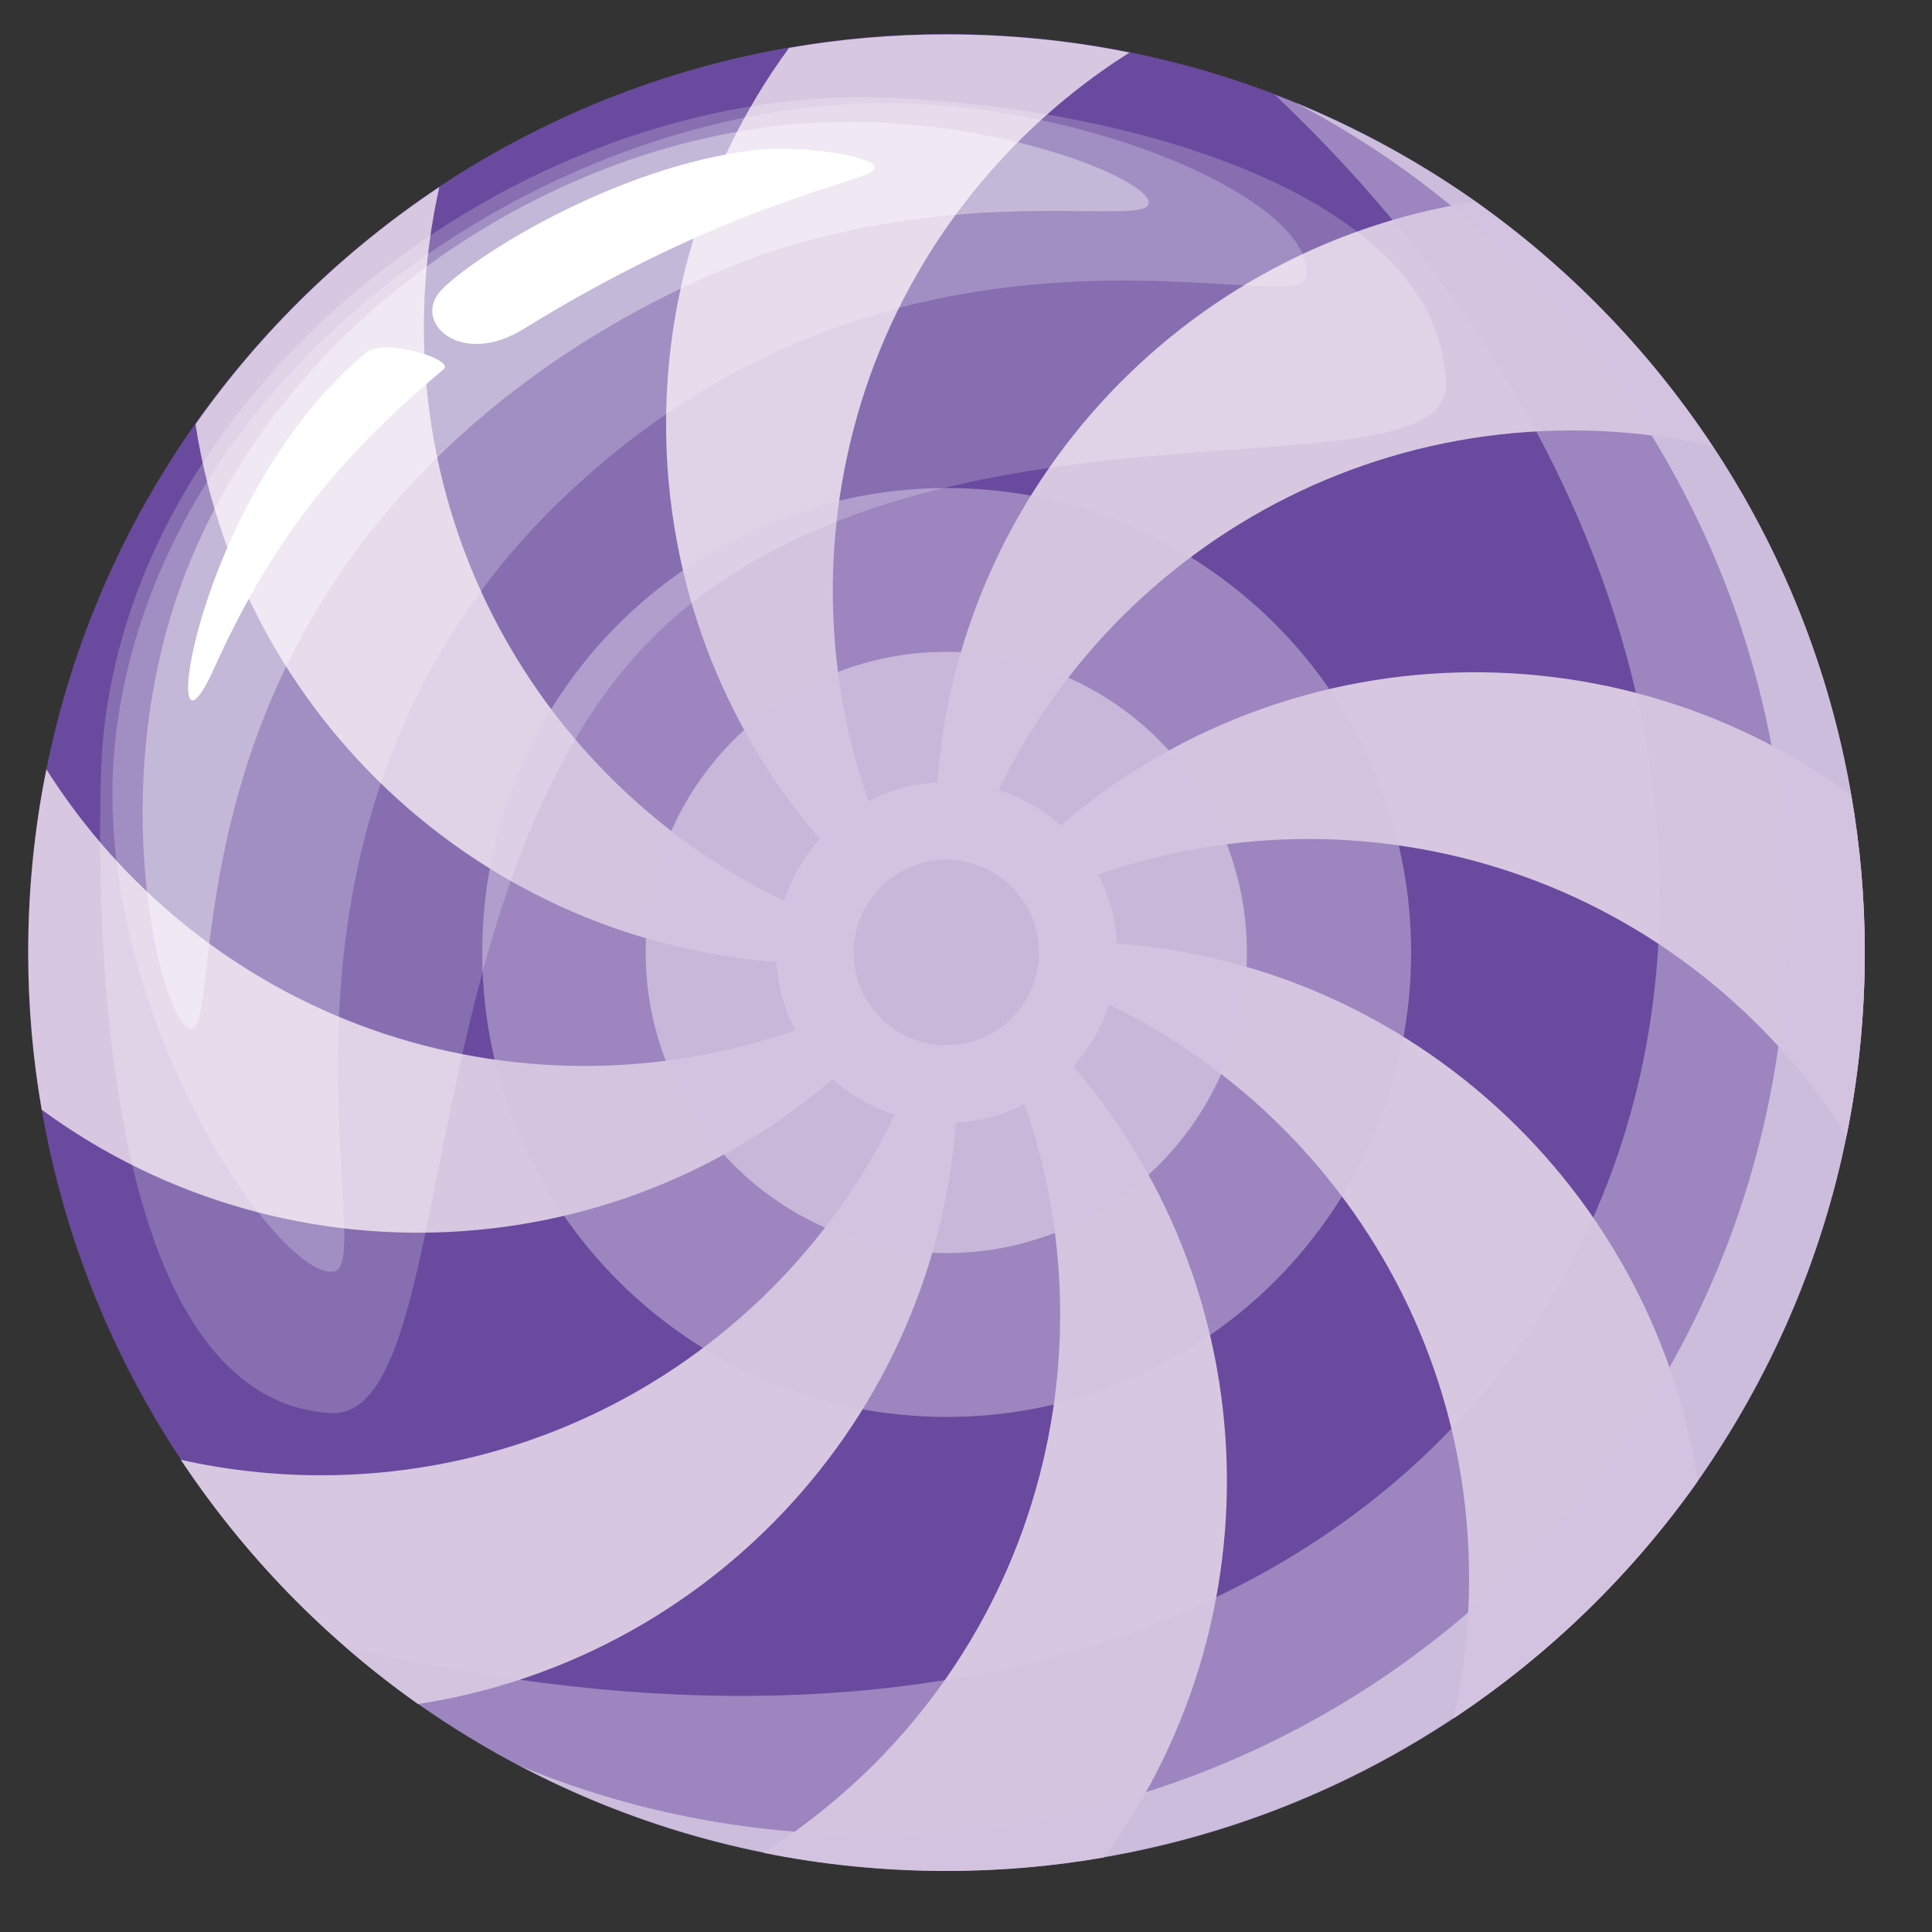 <?xml version="1.0" encoding="utf-8"?>
<!-- Generator: Adobe Illustrator 27.6.1, SVG Export Plug-In . SVG Version: 6.00 Build 0)  -->
<svg version="1.1" xmlns="http://www.w3.org/2000/svg" xmlns:xlink="http://www.w3.org/1999/xlink" x="0px" y="0px"
	 viewBox="0 0 50 50" style="enable-background:new 0 0 50 50;" xml:space="preserve">
<rect x="0" y="0" width="50" height="50" fill="#333333" stroke="none"/>
<style type="text/css">
	.st0{display:none;}
	.st1{display:inline;}
	.st2{fill:#E07A26;}
	.st3{fill:#A75625;}
	.st4{fill:#631E11;}
	.st5{opacity:0.6;fill:#DCDBDB;}
	.st6{fill:#DCDBDB;}
	.st7{fill:#CFCFCE;}
	.st8{opacity:0.1;fill:#FFFFFF;}
	.st9{opacity:0.2;fill:#FFFFFF;}
	.st10{opacity:0.6;fill:#FFFFFF;}
	.st11{fill:#FFFFFF;}
	.st12{fill:#FAF2E4;}
	.st13{fill:#EF364A;}
	.st14{opacity:0.3;fill:#D3A7AF;}
	.st15{opacity:0.5;fill:#D3A7AF;}
	.st16{opacity:0.22;fill:#FFFFFF;}
	.st17{opacity:0.37;fill:#FFFFFF;}
	.st18{fill:#4EA747;}
	.st19{fill:#E2ECAE;}
	.st20{opacity:0.5;fill:#D7E4A8;}
	.st21{fill:#D7E4A8;}
	.st22{opacity:0.25;fill:#FFFFFF;}
	.st23{fill:#694A9E;}
	.st24{fill:#D8C7E1;}
	.st25{fill:url(#SVGID_1_);}
	.st26{opacity:0.5;fill:#D3C3E0;}
	.st27{opacity:0.9;fill:#D3C3E0;}
	.st28{fill:#CCCCCC;}
	.st29{opacity:0.8;fill:#D3C3E0;}
</style>
<g id="Layer_1" class="st0">
	<g class="st1">
		<path class="st2" d="M0.74,25.41c0,0.2,0,0.41,0.01,0.61C1.07,39.13,11.81,49.67,25,49.67c7.41,0,14.05-3.33,18.5-8.57
			c2.41-2.84,4.17-6.23,5.08-9.96c0.03-0.12,0.06-0.24,0.08-0.36c0.32-1.42,0.52-2.89,0.57-4.4c0-0.01,0-0.03,0-0.04
			c0.02-0.31,0.02-0.62,0.02-0.93C49.26,12.01,38.4,1.15,25,1.15c-9.78,0-18.22,5.79-22.05,14.14c-0.92,2.01-1.58,4.16-1.93,6.42
			c0,0.02-0.01,0.03-0.01,0.05c0,0.01,0,0.01,0,0.02C1.01,21.8,1,21.82,1,21.85c-0.09,0.62-0.16,1.24-0.2,1.87
			C0.76,24.28,0.74,24.84,0.74,25.41z"/>
		<path class="st3" d="M0.74,25.41c0,0.2,0,0.41,0.01,0.61C1.07,39.13,11.81,49.67,25,49.67c7.41,0,14.05-3.33,18.5-8.57
			c-1.57-0.4-4.2-1.91-8.61-6.07c-9.76-9.22-11.93-12.47-19.24-9.76C8.43,27.95,1.2,21.91,1.02,21.75c0,0,0,0,0,0L1,21.85l-0.2,1.87
			C0.76,24.28,0.74,24.84,0.74,25.41z"/>
		<path class="st4" d="M1.01,21.77c3.49,3.04,9.6,5.34,14.37,1.33c6.78-5.69,11.65-2.71,22.23,5.96c5.18,4.25,8.67,3.81,10.97,2.07
			c0.03-0.12,0.06-0.24,0.08-0.36c0.32-1.42,0.52-2.89,0.57-4.4c0-0.01,0-0.03,0-0.04c0.02-0.31,0.02-0.62,0.02-0.93
			C49.26,12.01,38.4,1.15,25,1.15c-9.78,0-18.22,5.79-22.05,14.14c-0.92,2.01-1.58,4.16-1.93,6.42C1.02,21.73,1.02,21.75,1.01,21.77
			z"/>
		<path class="st5" d="M34.06,40.99c10.21-7.59,13.21-18.95,9.78-30.86c3.39,4.17,5.42,9.49,5.42,15.28c0,0.31-0.01,0.62-0.02,0.93
			c0,0.01,0,0.03,0,0.04c-0.05,1.51-0.25,2.98-0.57,4.4c-0.03,0.12-0.05,0.24-0.08,0.36C46,41.77,36.42,49.67,25,49.67
			c-6.77,0-12.89-2.77-17.29-7.25C18.44,47.58,27.26,46.04,34.06,40.99z"/>
		<path class="st6" d="M45.26,12.08c2.52,3.83,3.99,8.41,3.99,13.33c0,0.31-0.01,0.62-0.02,0.93c0,0.01,0,0.03,0,0.04
			c-0.05,1.51-0.25,2.98-0.57,4.4c-0.03,0.12-0.05,0.24-0.08,0.36C46,41.77,36.42,49.67,25,49.67c-4.69,0-9.07-1.33-12.78-3.64
			C31.64,53.15,54.11,39.42,45.26,12.08z"/>
		<g>
			<path class="st7" d="M4.54,17.14c0,1.05,0.85,1.9,1.9,1.9c1.05,0,1.9-0.85,1.9-1.9c0-1.05-0.85-1.9-1.9-1.9
				C5.39,15.25,4.54,16.09,4.54,17.14z"/>
			<path class="st7" d="M4.88,17.14c0,0.86,0.7,1.55,1.55,1.55c0.86,0,1.55-0.69,1.55-1.55c0-0.86-0.7-1.55-1.55-1.55
				C5.58,15.59,4.88,16.29,4.88,17.14z"/>
		</g>
		<g>
			<path class="st7" d="M12.94,9.55c0,1.05,0.85,1.9,1.9,1.9c1.05,0,1.9-0.85,1.9-1.9c0-1.05-0.85-1.9-1.9-1.9
				C13.79,7.66,12.94,8.51,12.94,9.55z"/>
			<path class="st7" d="M13.28,9.55c0,0.86,0.69,1.55,1.55,1.55c0.86,0,1.55-0.7,1.55-1.55S15.69,8,14.84,8
				C13.98,8,13.28,8.7,13.28,9.55z"/>
		</g>
		<g>
			<path class="st7" d="M13.75,17.14c0,1.05,0.85,1.9,1.9,1.9c1.05,0,1.9-0.85,1.9-1.9c0-1.05-0.85-1.9-1.9-1.9
				C14.6,15.25,13.75,16.09,13.75,17.14z"/>
			<path class="st7" d="M14.1,17.14c0,0.86,0.69,1.55,1.55,1.55c0.86,0,1.55-0.69,1.55-1.55c0-0.86-0.69-1.55-1.55-1.55
				C14.79,15.59,14.1,16.29,14.1,17.14z"/>
		</g>
		<g>
			<path class="st7" d="M26.22,4.95c0,1.05,0.85,1.9,1.9,1.9c1.05,0,1.9-0.85,1.9-1.9c0-1.05-0.85-1.9-1.9-1.9
				C27.07,3.05,26.22,3.9,26.22,4.95z"/>
			<circle class="st7" cx="28.12" cy="4.95" r="1.55"/>
		</g>
		<g>
			<path class="st7" d="M20.53,11.99c0,1.05,0.85,1.9,1.9,1.9c1.05,0,1.9-0.85,1.9-1.9c0-1.05-0.85-1.9-1.9-1.9
				C21.38,10.1,20.53,10.94,20.53,11.99z"/>
			<path class="st7" d="M20.87,11.99c0,0.86,0.7,1.55,1.55,1.55c0.86,0,1.55-0.7,1.55-1.55c0-0.86-0.7-1.55-1.55-1.55
				C21.57,10.44,20.87,11.14,20.87,11.99z"/>
		</g>
		<g>
			<path class="st7" d="M31.64,11.45c0,1.05,0.85,1.9,1.9,1.9c1.05,0,1.9-0.85,1.9-1.9c0-1.05-0.85-1.9-1.9-1.9
				C32.49,9.55,31.64,10.4,31.64,11.45z"/>
			<path class="st7" d="M31.99,11.45c0,0.86,0.7,1.55,1.55,1.55s1.55-0.7,1.55-1.55c0-0.86-0.7-1.55-1.55-1.55
				S31.99,10.59,31.99,11.45z"/>
		</g>
		<g>
			<path class="st7" d="M33,22.02c0,1.05,0.85,1.9,1.9,1.9c1.05,0,1.9-0.85,1.9-1.9c0-1.05-0.85-1.9-1.9-1.9
				C33.85,20.12,33,20.97,33,22.02z"/>
			<path class="st7" d="M33.34,22.02c0,0.86,0.7,1.55,1.55,1.55c0.86,0,1.55-0.7,1.55-1.55c0-0.86-0.7-1.55-1.55-1.55
				C34.04,20.47,33.34,21.16,33.34,22.02z"/>
		</g>
		<g>
			<path class="st7" d="M43.02,23.65c0,1.05,0.85,1.9,1.9,1.9c1.05,0,1.9-0.85,1.9-1.9c0-1.05-0.85-1.9-1.9-1.9
				C43.87,21.75,43.02,22.6,43.02,23.65z"/>
			<circle class="st7" cx="44.92" cy="23.65" r="1.55"/>
		</g>
		<g>
			<path class="st7" d="M38.15,14.97c0,1.05,0.85,1.9,1.9,1.9c1.05,0,1.9-0.85,1.9-1.9c0-1.05-0.85-1.9-1.9-1.9
				C38.99,13.08,38.15,13.93,38.15,14.97z"/>
			<path class="st7" d="M38.49,14.97c0,0.86,0.7,1.55,1.55,1.55s1.55-0.7,1.55-1.55c0-0.86-0.7-1.55-1.55-1.55
				S38.49,14.12,38.49,14.97z"/>
		</g>
		<g>
			<path class="st8" d="M13.2,41.13c4.2,0.26,2.14-7.01,13.29-17.21C36.25,15,43.2,17.08,43.1,13.43C42.95,7.81,33.85,2.32,25.73,2
				c-11.48-0.46-24.1,9.29-24.4,21.1C1.12,31.45,7.07,40.75,13.2,41.13z"/>
			<path class="st8" d="M25.05,1.56c6.55-0.07,13.68,3.09,13.29,5.41c-0.22,1.35-8.89,0.54-19.38,10.36
				C8.15,27.47,9.72,37.64,8.15,37.84c-1.8,0.23-7.74-8.58-6.76-16.67C2.76,9.83,14.68,1.67,25.05,1.56z"/>
			<path class="st9" d="M34.06,5.23c0.08-0.73-5.08-2.9-10.76-2.48C15.21,3.35,6.74,9.13,3.91,17.37
				C1.62,24.02,3.5,30.82,4.32,30.85c0.78,0.03,0.21-5.93,3.97-12.46c4.76-8.25,13.12-10.8,14.09-11.11
				C28.73,5.26,33.97,5.95,34.06,5.23z"/>
			<path class="st10" d="M22.16,3.47c1.54-0.18,4.58,0.3,3.45,0.75c-1.13,0.45-4.99,1.31-10.66,4.81c-1.95,1.2-3.46-0.23-2.55-1.2
				C13.29,6.85,17.72,3.99,22.16,3.47z"/>
			<path class="st10" d="M10.06,9.75c0.54-0.45,2.77,0.22,2.4,0.53c-3.3,2.78-5.33,5.33-7.13,9.31C3.53,23.57,4.66,14.26,10.06,9.75
				z"/>
		</g>
		<path class="st11" d="M45.74,40.45c0,0-0.18,0.21-0.45,0.54C45.65,40.76,45.74,40.45,45.74,40.45z"/>
	</g>
</g>
<g id="Layer_2" class="st0">
	<g class="st1">
		<path class="st12" d="M0.93,25c0,0.2,0,0.4,0.01,0.6c0.06,2.29,0.43,4.5,1.09,6.59c0.98,3.14,2.58,5.99,4.67,8.43
			c3.29,3.86,7.78,6.66,12.89,7.83c1.74,0.4,3.56,0.61,5.42,0.61c1.43,0,2.83-0.12,4.19-0.36c5.17-0.91,9.77-3.46,13.24-7.11
			c2.22-2.33,3.98-5.11,5.13-8.19c0.37-1,0.68-2.03,0.92-3.08c0.32-1.41,0.51-2.87,0.57-4.36c0-0.01,0-0.03,0-0.04
			c0.02-0.31,0.02-0.62,0.02-0.93c0-2.33-0.33-4.59-0.95-6.72c-0.92-3.19-2.49-6.1-4.55-8.59c-3.28-3.97-7.81-6.88-13-8.1
			C28.78,1.16,26.92,0.93,25,0.93c-1.42,0-2.82,0.12-4.17,0.36c-5.29,0.93-9.98,3.58-13.48,7.35c-1.72,1.86-3.15,3.99-4.22,6.31
			c-0.3,0.65-0.57,1.31-0.81,1.99c-0.5,1.4-0.87,2.87-1.1,4.37C1.03,22.52,0.93,23.75,0.93,25z"/>
		<g>
			<path class="st13" d="M34.28,9.54c0,1.19,0.96,2.15,2.15,2.15c1.19,0,2.15-0.96,2.15-2.15c0-1.19-0.96-2.15-2.15-2.15
				C35.24,7.39,34.28,8.35,34.28,9.54z"/>
			<path class="st13" d="M31.05,13.57c0,0.59,0.48,1.08,1.08,1.08c0.59,0,1.08-0.48,1.08-1.08c0-0.59-0.48-1.08-1.08-1.08
				C31.53,12.5,31.05,12.98,31.05,13.57z"/>
		</g>
		<g>
			<path class="st13" d="M43.21,25.25c-1.03,0.59-1.38,1.91-0.79,2.94c0.59,1.03,1.91,1.38,2.94,0.79c1.03-0.59,1.38-1.91,0.79-2.94
				C45.56,25.01,44.24,24.66,43.21,25.25z"/>
			<path class="st13" d="M38.11,24.48c-0.51,0.3-0.69,0.95-0.39,1.47c0.3,0.51,0.95,0.69,1.47,0.39c0.51-0.3,0.69-0.95,0.39-1.47
				C39.28,24.36,38.62,24.18,38.11,24.48z"/>
		</g>
		<g>
			<path class="st13" d="M34.07,40.85c-1.03-0.59-2.34-0.24-2.94,0.79c-0.59,1.03-0.24,2.34,0.79,2.94
				c1.03,0.59,2.34,0.24,2.94-0.79C35.45,42.76,35.1,41.44,34.07,40.85z"/>
			<path class="st13" d="M32.19,36.04c-0.51-0.3-1.17-0.12-1.47,0.39c-0.3,0.51-0.12,1.17,0.39,1.47c0.51,0.3,1.17,0.12,1.47-0.39
				C32.88,36.99,32.7,36.34,32.19,36.04z"/>
		</g>
		<g>
			<path class="st13" d="M15.99,40.73c0-1.19-0.96-2.15-2.15-2.15c-1.19,0-2.15,0.96-2.15,2.15s0.96,2.15,2.15,2.15
				C15.03,42.88,15.99,41.92,15.99,40.73z"/>
			<path class="st13" d="M19.22,36.7c0-0.59-0.48-1.08-1.08-1.08c-0.59,0-1.08,0.48-1.08,1.08c0,0.59,0.48,1.08,1.08,1.08
				C18.74,37.77,19.22,37.29,19.22,36.7z"/>
		</g>
		<g>
			<path class="st13" d="M7.06,25.01c1.03-0.59,1.38-1.91,0.79-2.94c-0.59-1.03-1.91-1.38-2.94-0.79c-1.03,0.59-1.38,1.91-0.79,2.94
				C4.71,25.26,6.03,25.61,7.06,25.01z"/>
			<path class="st13" d="M26.2,27.04c1.03-0.59,1.38-1.91,0.79-2.94c-0.59-1.03-1.91-1.38-2.94-0.79c-1.03,0.59-1.38,1.91-0.79,2.94
				C23.86,27.28,25.17,27.64,26.2,27.04z"/>
			<path class="st13" d="M26.2,27.04c1.03-0.59,1.38-1.91,0.79-2.94c-0.59-1.03-1.91-1.38-2.94-0.79c-1.03,0.59-1.38,1.91-0.79,2.94
				C23.86,27.28,25.17,27.64,26.2,27.04z"/>
			<path class="st13" d="M12.16,25.79c0.51-0.3,0.69-0.96,0.39-1.47c-0.3-0.51-0.95-0.69-1.47-0.39c-0.51,0.3-0.69,0.95-0.39,1.47
				C10.99,25.91,11.65,26.09,12.16,25.79z"/>
		</g>
		<g>
			<path class="st13" d="M16.2,9.42c1.03,0.59,2.34,0.24,2.94-0.79c0.59-1.03,0.24-2.34-0.79-2.94c-1.03-0.59-2.34-0.24-2.94,0.79
				C14.82,7.51,15.17,8.82,16.2,9.42z"/>
			<path class="st13" d="M18.08,14.23c0.51,0.3,1.17,0.12,1.47-0.39c0.3-0.51,0.12-1.17-0.39-1.47c-0.51-0.3-1.17-0.12-1.47,0.39
				C17.39,13.28,17.56,13.93,18.08,14.23z"/>
		</g>
		<path class="st14" d="M15.55,43.08c1.74,0.4,3.55,0.61,5.42,0.61c1.43,0,2.83-0.12,4.19-0.36c5.17-0.91,9.77-3.46,13.24-7.11
			c2.22-2.33,3.98-5.11,5.13-8.19c0.37-1,0.68-2.03,0.92-3.08c0.32-1.41,0.51-2.87,0.57-4.36c0-0.01,0-0.03,0-0.04
			c0.02-0.31,0.02-0.62,0.02-0.92c0-2.33-0.33-4.59-0.95-6.72c-0.5-1.71-1.18-3.34-2.03-4.88c0.53,0.53,1.04,1.08,1.51,1.66
			c2.06,2.49,3.62,5.41,4.55,8.59c0.62,2.13,0.95,4.39,0.95,6.72c0,0.31-0.01,0.62-0.02,0.93c0,0.01,0,0.03,0,0.04
			c-0.05,1.49-0.25,2.95-0.57,4.36c-0.24,1.06-0.55,2.09-0.92,3.08c-1.15,3.08-2.91,5.85-5.13,8.19c-3.47,3.64-8.07,6.2-13.24,7.11
			c-1.36,0.24-2.76,0.36-4.19,0.36c-1.86,0-3.68-0.21-5.42-0.61c-5.11-1.18-9.6-3.98-12.89-7.83c-1.06-1.24-1.99-2.59-2.78-4.02
			C7.05,39.75,11.06,42.04,15.55,43.08z"/>
		<g>
			<path class="st13" d="M25.13,25.13c-5.91-8.41,1.62-8.88,5.38-16.59c1.36-2.79,1.03-5.13,0.06-6.96
				C28.78,1.16,26.92,0.93,25,0.93c-1.42,0-2.82,0.12-4.17,0.36c2.65,2.8,4.95,6.98,1.62,11.46C16.6,20.6,24.94,25.03,25.13,25.13z"
				/>
			<path class="st13" d="M25.13,25.13c4.33-9.33,8.49-3.04,17.05-3.64c2.98-0.21,4.8-1.55,5.92-3.22c-0.92-3.19-2.49-6.1-4.55-8.59
				c-1.13,3.64-3.61,7.57-9.05,6.93C24.68,15.46,25.13,25.13,25.13,25.13z"/>
			<path class="st13" d="M25.13,25.13c10.24-0.92,6.88,5.83,11.68,12.95c1.63,2.42,3.65,3.35,5.62,3.51
				c2.22-2.33,3.98-5.11,5.13-8.19c-3.68,0.8-8.21,0.54-10.35-4.42C33.28,19.9,25.13,25.13,25.13,25.13z"/>
			<path class="st13" d="M19.58,48.45c1.74,0.4,3.56,0.61,5.42,0.61c1.43,0,2.83-0.12,4.19-0.36c-2.54-2.79-4.6-6.85-1.37-11.19
				c5.85-7.85-2.49-12.28-2.69-12.38c5.91,8.41-1.62,8.88-5.38,16.59C18.45,44.4,18.7,46.65,19.58,48.45z"/>
			<path class="st13" d="M2.03,32.19c0.98,3.14,2.58,5.99,4.67,8.43c1.12-3.65,3.6-7.61,9.06-6.97c9.84,1.15,9.38-8.52,9.38-8.52
				c-4.33,9.33-8.49,3.04-17.05,3.64C4.99,28.99,3.13,30.43,2.03,32.19z"/>
			<path class="st13" d="M2.32,16.95c3.75-0.9,8.53-0.81,10.75,4.32c3.92,9.09,12.07,3.86,12.07,3.86
				c-10.24,0.92-6.88-5.84-11.68-12.95c-1.77-2.62-4-3.49-6.11-3.54c-1.72,1.86-3.15,3.99-4.22,6.31
				C2.83,15.61,2.56,16.27,2.32,16.95z"/>
		</g>
		<path class="st15" d="M18.24,47.11c1.74,0.4,3.55,0.61,5.42,0.61c1.43,0,2.83-0.12,4.19-0.36c5.17-0.91,9.77-3.46,13.24-7.11
			c2.22-2.33,3.98-5.11,5.13-8.19c0.37-1,0.68-2.03,0.92-3.08c0.32-1.41,0.51-2.87,0.57-4.36c0-0.01,0-0.03,0-0.04
			c0.02-0.31,0.02-0.62,0.02-0.92c0-2.33-0.33-4.59-0.95-6.72c-0.92-3.19-2.49-6.1-4.54-8.59c-0.06-0.11-0.11-0.22-0.17-0.32
			c0.53,0.53,1.04,1.08,1.51,1.66c2.06,2.49,3.62,5.41,4.55,8.59c0.62,2.13,0.95,4.39,0.95,6.72c0,0.31-0.01,0.62-0.02,0.93
			c0,0.01,0,0.03,0,0.04c-0.05,1.49-0.25,2.95-0.57,4.36c-0.24,1.06-0.55,2.09-0.92,3.08c-1.15,3.08-2.91,5.85-5.13,8.19
			c-3.47,3.64-8.07,6.2-13.24,7.11c-1.36,0.24-2.76,0.36-4.19,0.36c-1.86,0-3.68-0.21-5.42-0.61c-4.79-1.1-9.03-3.63-12.25-7.12
			C10.35,44.13,14.09,46.15,18.24,47.11z"/>
		<g>
			<path class="st9" d="M11.99,39.05c3.9,0.24,4.95-3.59,15.3-13.05c9.05-8.28,12.53-9.26,12.44-12.65
				C39.59,8.14,31.15,3.05,23.62,2.75C12.97,2.32,1.25,11.36,0.98,22.33C0.78,30.08,6.3,38.7,11.99,39.05z"/>
			<path class="st16" d="M22.98,2.34c6.08-0.06,12.69,2.87,12.33,5.02c-0.21,1.25-8.25,0.5-17.98,9.62C7.3,26.38,8.76,35.82,7.3,36
				c-1.67,0.21-7.18-7.96-6.27-15.47C2.3,10.02,13.36,2.45,22.98,2.34z"/>
			<path class="st17" d="M31.77,5.61c0.08-0.68-4.71-2.69-9.98-2.3C14.28,3.87,6.43,9.23,3.8,16.88
				c-2.12,6.17-0.38,12.48,0.38,12.51c0.73,0.03-0.04-5.73,3.46-11.78C12.05,9.94,20.11,7.25,21.02,6.96
				C26.91,5.09,31.69,6.28,31.77,5.61z"/>
			<path class="st11" d="M20.44,4.07c1.43-0.17,4.25,0.28,3.21,0.7c-1.05,0.42-4.63,1.22-9.89,4.46c-1.81,1.12-3.21-0.21-2.37-1.11
				C12.22,7.21,16.33,4.56,20.44,4.07z"/>
			<path class="st11" d="M9.22,9.91c0.51-0.42,2.57,0.2,2.23,0.49c-3.07,2.58-4.95,4.95-6.62,8.64C3.16,22.73,4.2,14.09,9.22,9.91z"
				/>
		</g>
	</g>
</g>
<g id="Layer_3" class="st0">
	<g class="st1">
		<circle class="st18" cx="25.45" cy="25.01" r="24"/>
		<g>
			<path class="st19" d="M1.44,25.01c0,0.53,0.02,1.05,0.05,1.56c0.05,0.86,0.16,1.72,0.3,2.55c0.35,2.02,0.95,3.95,1.77,5.76
				c0.53,1.18,1.16,2.31,1.86,3.38c1.44,2.18,3.23,4.11,5.29,5.71c0.53,0.3,1.07,0.59,1.61,0.86c1.17,0.56,2.38,1.04,3.62,1.43
				c1.24,0.38,2.52,0.66,3.8,0.86c2.58,0.35,5.18,0.39,7.84-0.11c2.64-0.48,5.18-1.5,7.44-2.95c2.26-1.45,4.25-3.33,5.82-5.51
				c1.57-2.18,2.72-4.68,3.36-7.3c0.32-1.31,0.51-2.65,0.58-4c0.03-0.67,0.04-1.35,0-2.02c0-0.33-0.04-0.68-0.08-1.03l-0.12-1.04
				c-0.44-2.75-1.58-5.39-3.22-7.63c-0.1-0.14-0.2-0.29-0.31-0.42l-0.34-0.4l-0.68-0.79c-0.24-0.25-0.5-0.49-0.75-0.73
				c-0.25-0.24-0.49-0.49-0.77-0.7c-0.55-0.43-1.08-0.88-1.68-1.24c-0.29-0.19-0.58-0.39-0.88-0.56l-0.93-0.48l-0.46-0.23
				c-0.16-0.07-0.32-0.13-0.48-0.2l-0.97-0.38c-0.32-0.13-0.66-0.21-1-0.31c-0.34-0.09-0.67-0.21-1.01-0.27L30.1,8.67l-0.52-0.09
				l-0.52-0.04l-1.04-0.08c-0.17-0.02-0.35-0.01-0.52-0.01l-0.52,0.01c-0.35,0.01-0.69,0.01-1.04,0.04l-1.07,0.13
				c-0.36,0.03-0.71,0.13-1.06,0.2c-0.35,0.08-0.71,0.15-1.04,0.28l-1.02,0.35l-0.99,0.44c-0.33,0.14-0.64,0.33-0.95,0.51
				c-0.31,0.18-0.62,0.36-0.91,0.57c-1.2,0.79-2.24,1.8-3.14,2.91c-0.21,0.29-0.45,0.56-0.64,0.86l-0.57,0.9
				c-0.18,0.31-0.33,0.63-0.5,0.95c-0.08,0.16-0.16,0.32-0.23,0.48l-0.2,0.5l-0.19,0.5l-0.09,0.25l-0.08,0.26l-0.29,1.03
				c-0.08,0.35-0.13,0.7-0.2,1.05c-0.07,0.35-0.09,0.7-0.12,1.06l-0.04,0.53l-0.02,0.27l0.01,0.26l0.03,1.06
				c0.06,0.72,0.16,1.46,0.35,2.18c0.73,2.87,2.56,5.42,5.01,7.01c1.22,0.8,2.6,1.37,4.02,1.66c0.36,0.06,0.72,0.13,1.08,0.17
				l1.08,0.08l1.08-0.04c0.37-0.03,0.75-0.09,1.12-0.14c1.49-0.28,2.91-0.91,4.1-1.82c1.2-0.9,2.16-2.1,2.81-3.43
				c0.66-1.33,1.01-2.82,0.98-4.29c-0.01-0.72-0.09-1.51-0.31-2.24c-0.22-0.74-0.53-1.45-0.95-2.09c-0.42-0.64-0.91-1.23-1.49-1.72
				c-0.58-0.49-1.21-0.91-1.9-1.22c-0.69-0.3-1.42-0.53-2.16-0.62c-0.18-0.04-0.37-0.04-0.56-0.05c-0.19-0.01-0.37-0.03-0.56-0.01
				l-0.56,0.02c-0.19,0.02-0.39,0.05-0.58,0.08c-1.55,0.27-2.97,1.12-3.91,2.32c-0.97,1.19-1.46,2.75-1.37,4.25
				c0.03,0.76,0.25,1.56,0.62,2.25c0.38,0.69,0.91,1.29,1.53,1.74c0.62,0.46,1.35,0.76,2.11,0.89c0.19,0.03,0.38,0.06,0.57,0.07
				c0.19,0.02,0.38,0.01,0.57,0c0.38-0.01,0.79-0.09,1.16-0.22c0.76-0.25,1.42-0.73,1.91-1.34c0.25-0.3,0.44-0.64,0.59-1
				c0.14-0.36,0.24-0.73,0.29-1.11c0.01-0.19,0.04-0.38,0.02-0.57l-0.02-0.29l-0.04-0.29c-0.08-0.39-0.22-0.77-0.43-1.11
				c-0.41-0.67-1.05-1.19-1.79-1.43c-0.37-0.12-0.75-0.17-1.13-0.16c-0.38,0.01-0.79,0.1-1.14,0.28c-0.71,0.35-1.24,1.02-1.41,1.76
				c-0.04,0.19-0.06,0.38-0.06,0.57c0,0.09,0.01,0.19,0.01,0.28c0.02,0.1,0.02,0.2,0.05,0.29c0.09,0.39,0.3,0.74,0.57,1.01
				c0.28,0.27,0.63,0.46,1,0.55c0.18,0.04,0.38,0.06,0.56,0.05c0.19-0.01,0.39-0.05,0.57-0.12c0.36-0.15,0.67-0.42,0.84-0.76
				c0.18-0.34,0.24-0.72,0.16-1.09c-0.08-0.38-0.33-0.7-0.66-0.88c-0.33-0.17-0.72-0.2-1.07-0.05c-0.34,0.16-0.57,0.5-0.58,0.86
				c-0.01,0.17,0.03,0.36,0.13,0.51c0.1,0.15,0.25,0.26,0.41,0.32c0.16,0.05,0.34,0.05,0.5-0.02c0.16-0.07,0.28-0.21,0.32-0.36
				c0.05-0.15,0.03-0.33-0.06-0.46c-0.09-0.13-0.26-0.19-0.4-0.17c0.15,0,0.28,0.08,0.35,0.2c0.07,0.12,0.06,0.27,0,0.38
				c-0.05,0.12-0.16,0.21-0.27,0.24c-0.12,0.03-0.25,0.01-0.36-0.04c-0.22-0.1-0.34-0.35-0.29-0.57c0.04-0.23,0.21-0.42,0.41-0.48
				c0.2-0.06,0.45-0.01,0.62,0.11c0.18,0.13,0.29,0.32,0.3,0.52c0.02,0.21-0.05,0.43-0.17,0.6c-0.12,0.17-0.3,0.29-0.49,0.33
				c-0.18,0.05-0.4,0.03-0.59-0.03c-0.19-0.07-0.36-0.19-0.49-0.34c-0.12-0.16-0.2-0.34-0.22-0.53c-0.01-0.05,0-0.09-0.01-0.14
				l0.01-0.16c0.02-0.1,0.04-0.2,0.07-0.3c0.14-0.38,0.44-0.69,0.8-0.81c0.18-0.07,0.36-0.09,0.57-0.07
				c0.21,0.02,0.4,0.07,0.59,0.15c0.37,0.16,0.66,0.46,0.81,0.81c0.08,0.17,0.13,0.35,0.15,0.54l0.01,0.14l-0.01,0.15
				c0,0.1-0.03,0.2-0.04,0.3c-0.16,0.8-0.81,1.44-1.55,1.59c-0.19,0.04-0.36,0.06-0.57,0.05l-0.15-0.01
				c-0.05-0.01-0.1-0.02-0.15-0.02c-0.1-0.01-0.2-0.04-0.3-0.06c-0.39-0.1-0.76-0.29-1.05-0.56c-0.3-0.26-0.54-0.58-0.69-0.94
				c-0.15-0.36-0.21-0.72-0.2-1.13c0.02-0.84,0.35-1.64,0.91-2.23c0.55-0.59,1.3-0.95,2.07-1.03c0.1,0,0.19-0.02,0.29-0.02
				l0.32,0.01c0.11,0,0.21,0.02,0.32,0.03c0.1,0.02,0.21,0.02,0.31,0.05c0.41,0.07,0.8,0.23,1.17,0.42c0.37,0.19,0.7,0.45,1,0.73
				c0.3,0.29,0.53,0.63,0.74,0.97c0.2,0.35,0.32,0.74,0.42,1.13c0.08,0.39,0.1,0.78,0.08,1.23c-0.03,0.87-0.28,1.71-0.7,2.45
				c-0.42,0.74-1,1.39-1.7,1.85c-0.7,0.47-1.48,0.78-2.3,0.9c-0.21,0.01-0.41,0.04-0.63,0.05c-0.22-0.01-0.45-0.01-0.67-0.01
				c-0.22-0.03-0.44-0.06-0.66-0.08c-0.22-0.04-0.43-0.09-0.65-0.14c-0.86-0.22-1.67-0.6-2.38-1.11c-1.43-1.02-2.46-2.56-2.82-4.24
				c-0.1-0.42-0.14-0.84-0.16-1.29l0.01-0.69l0-0.17l0.02-0.17l0.04-0.34c0.02-0.23,0.04-0.46,0.1-0.68
				c0.05-0.22,0.09-0.45,0.14-0.67l0.2-0.65l0.05-0.16l0.07-0.16l0.13-0.31l0.13-0.32c0.05-0.1,0.11-0.2,0.16-0.3
				c0.11-0.2,0.21-0.41,0.33-0.6l0.38-0.57c0.12-0.19,0.29-0.35,0.42-0.53c0.59-0.69,1.26-1.32,2.03-1.79
				c0.18-0.14,0.39-0.23,0.58-0.34c0.2-0.1,0.39-0.23,0.6-0.3c0.21-0.09,0.41-0.18,0.62-0.27l0.64-0.2
				c0.21-0.08,0.43-0.11,0.65-0.16c0.22-0.04,0.44-0.11,0.66-0.12l0.67-0.08c0.23-0.01,0.47,0,0.71-0.01l0.36-0.01
				c0.12,0,0.24-0.01,0.36,0.01l0.71,0.07l0.36,0.03l0.35,0.07l0.7,0.14c0.23,0.04,0.45,0.14,0.68,0.2
				c0.22,0.07,0.46,0.12,0.68,0.22l0.66,0.27c0.11,0.05,0.22,0.09,0.33,0.13l0.31,0.17c0.21,0.11,0.42,0.22,0.63,0.33
				c0.2,0.12,0.4,0.26,0.6,0.39c0.41,0.24,0.77,0.56,1.14,0.85c0.19,0.14,0.35,0.32,0.53,0.48l0.51,0.49l0.46,0.54l0.23,0.27
				c0.08,0.09,0.14,0.19,0.21,0.29c1.11,1.54,1.87,3.31,2.17,5.18l0.08,0.71c0.03,0.23,0.06,0.47,0.06,0.72
				c0.03,0.5,0.02,0.99,0.01,1.49c-0.04,0.99-0.18,1.97-0.41,2.94c-0.46,1.93-1.3,3.76-2.44,5.39c-1.14,1.63-2.59,3.05-4.25,4.14
				c-1.66,1.1-3.53,1.87-5.49,2.29c-1.93,0.42-4.07,0.45-6.12,0.22c-1.03-0.13-2.05-0.33-3.05-0.6c-1-0.28-1.99-0.63-2.94-1.05
				c-3.81-1.7-7.13-4.58-9.34-8.18c-0.55-0.9-1.05-1.84-1.46-2.82c-0.41-0.98-0.76-1.98-1.03-3.02c-0.26-1.03-0.46-2.09-0.56-3.15
				c-0.05-0.54-0.08-1.09-0.12-1.63L1.93,20.7c-0.01-0.15-0.01-0.3-0.01-0.45c-0.01,0.06-0.02,0.12-0.03,0.18
				C1.6,21.91,1.44,23.45,1.44,25.01z"/>
			<g>
				<path class="st20" d="M36.44,3.66c1.78,0.92,3.42,2.04,4.9,3.35c2.24,1.98,4.1,4.37,5.47,7.02c1.49,2.89,2.41,6.11,2.61,9.48
					c0.08,1.36,0.05,2.74-0.1,4.13c-0.18,1.63-0.52,3.2-1,4.7c-1.03,3.21-2.7,6.11-4.86,8.55c-1.98,2.24-4.37,4.1-7.02,5.47
					c-2.89,1.49-6.11,2.41-9.48,2.61c-1.36,0.08-2.74,0.05-4.13-0.1c-1.63-0.18-3.2-0.52-4.7-1c-3.21-1.03-6.11-2.7-8.55-4.86
					c-0.61-0.54-1.19-1.11-1.74-1.71c7.99,4.29,22.51,7.35,31.7-5.69C48.71,22.57,41.99,9.98,36.44,3.66z"/>
				<path class="st21" d="M16.21,46.72c1.5,0.48,3.08,0.82,4.7,1c1.39,0.15,2.78,0.18,4.13,0.1c3.37-0.21,6.59-1.12,9.48-2.61
					c2.66-1.37,5.04-3.23,7.02-5.47c2.16-2.44,3.83-5.33,4.86-8.55c0.48-1.5,0.82-3.08,1-4.7c0.15-1.39,0.18-2.78,0.1-4.13
					c-0.21-3.37-1.12-6.59-2.61-9.48c-1.37-2.66-3.23-5.04-5.47-7.02c-0.78-0.69-1.61-1.32-2.47-1.91C38.54,4.8,40,5.83,41.34,7
					c2.24,1.98,4.1,4.37,5.47,7.02c1.49,2.89,2.41,6.11,2.61,9.48c0.08,1.36,0.05,2.74-0.1,4.13c-0.18,1.63-0.52,3.2-1,4.7
					c-1.03,3.21-2.7,6.11-4.86,8.55c-1.98,2.24-4.37,4.1-7.02,5.47c-2.89,1.49-6.11,2.41-9.48,2.61c-1.36,0.08-2.74,0.05-4.13-0.1
					c-1.63-0.18-3.2-0.52-4.7-1c-2.19-0.7-4.23-1.7-6.08-2.95C13.36,45.65,14.75,46.25,16.21,46.72z"/>
			</g>
			<g>
				<path class="st9" d="M13.33,34.61c3.54,0.22,4.49-3.26,13.89-11.85c8.22-7.51,11.37-8.41,11.29-11.48
					c-0.12-4.73-7.79-9.35-14.63-9.63C14.22,1.27,3.59,9.48,3.34,19.43C3.16,26.46,8.17,34.29,13.33,34.61z"/>
				<path class="st16" d="M23.89,3.32c5.52-0.06,11.52,2.6,11.2,4.55c-0.19,1.14-7.49,0.45-16.32,8.73
					c-9.11,8.54-7.79,17.1-9.11,17.27c-1.52,0.19-6.52-7.23-5.69-14.04C5.12,10.28,15.15,3.41,23.89,3.32z"/>
				<path class="st22" d="M4.9,18.04C7.85,9.6,16,3.63,25.45,3.66c2.78,0.01,9.19,1.93,3.83,1.91C18.94,5.53,10.23,11.8,6.07,20.59
					C4.98,22.9,4.06,20.45,4.9,18.04z"/>
				<path class="st11" d="M20.83,4.51c1.29-0.15,3.86,0.25,2.91,0.63c-0.95,0.38-4.2,1.11-8.98,4.05C13.11,10.2,11.85,9,12.61,8.18
					C13.36,7.36,17.1,4.96,20.83,4.51z"/>
				<path class="st11" d="M10.64,9.81c0.46-0.38,2.33,0.18,2.02,0.44c-2.78,2.34-4.49,4.49-6.01,7.84
					C5.14,21.45,6.09,13.6,10.64,9.81z"/>
			</g>
		</g>
	</g>
</g>
<g id="Layer_4">
	<g>
		<path class="st23" d="M0.73,24.65c0,1.39,0.12,2.75,0.35,4.07c0.57,3.3,1.82,6.36,3.6,9.05c1.64,2.47,3.72,4.61,6.14,6.32
			c2.64,1.86,5.66,3.19,8.94,3.85c1.53,0.31,3.12,0.47,4.74,0.47c1.39,0,2.75-0.12,4.07-0.35c3.3-0.57,6.36-1.82,9.05-3.6
			c2.47-1.64,4.61-3.72,6.32-6.14c1.86-2.64,3.19-5.66,3.85-8.94c0.31-1.53,0.47-3.12,0.47-4.74c0-1.39-0.12-2.75-0.35-4.07
			c-0.57-3.3-1.82-6.36-3.6-9.05c-1.64-2.47-3.72-4.61-6.14-6.32c-2.64-1.86-5.66-3.19-8.94-3.85c-1.53-0.31-3.12-0.47-4.74-0.47
			c-1.39,0-2.75,0.12-4.07,0.35c-3.3,0.57-6.36,1.82-9.05,3.6c-2.47,1.64-4.61,3.72-6.32,6.14c-1.86,2.64-3.19,5.66-3.85,8.94
			C0.89,21.45,0.73,23.03,0.73,24.65z"/>
		<g>
			<g>
				<g>
					<g>
						<path class="st24" d="M22.06,22.62c0.74,0.74,1.53,1.39,2.36,1.96c-4.39-6.41-3.74-15.24,1.96-20.94
							c0.88-0.88,1.84-1.64,2.85-2.28c-1.53-0.31-3.12-0.47-4.74-0.47c-1.39,0-2.75,0.12-4.07,0.35
							C15.69,7.69,16.23,16.79,22.06,22.62z"/>
					</g>
					<g>
						<path class="st24" d="M24.21,21.5c0,1.04,0.1,2.06,0.28,3.06c1.43-7.64,8.14-13.42,16.19-13.42c1.25,0,2.46,0.14,3.63,0.4
							c-1.64-2.47-3.72-4.61-6.14-6.32C30.27,6.43,24.21,13.26,24.21,21.5z"/>
					</g>
					<g>
						<path class="st24" d="M24.57,24.58c6.41-4.39,15.24-3.74,20.94,1.96c0.88,0.88,1.64,1.84,2.28,2.85
							c0.31-1.53,0.47-3.12,0.47-4.74c0-1.39-0.12-2.75-0.35-4.07c-6.45-4.73-15.55-4.19-21.38,1.64
							C25.79,22.96,25.14,23.75,24.57,24.58z"/>
					</g>
					<g>
						<path class="st24" d="M38.02,40.84c0,1.25-0.14,2.46-0.4,3.63c2.47-1.64,4.61-3.72,6.32-6.14
							c-1.21-7.9-8.04-13.96-16.28-13.96c-1.04,0-2.06,0.1-3.05,0.28C32.24,26.09,38.02,32.79,38.02,40.84z"/>
					</g>
					<g>
						<path class="st24" d="M19.76,47.95c1.53,0.31,3.12,0.47,4.74,0.47c1.39,0,2.75-0.12,4.07-0.35
							c4.73-6.45,4.19-15.55-1.64-21.38c-0.74-0.74-1.53-1.39-2.36-1.96c4.39,6.41,3.74,15.24-1.96,20.94
							C21.73,46.54,20.77,47.31,19.76,47.95z"/>
					</g>
					<g>
						<path class="st24" d="M4.68,37.78c1.64,2.47,3.72,4.61,6.14,6.32c7.9-1.21,13.96-8.04,13.96-16.28c0-1.04-0.1-2.06-0.28-3.06
							c-1.43,7.64-8.14,13.42-16.19,13.42C7.06,38.18,5.85,38.04,4.68,37.78z"/>
					</g>
					<g>
						<path class="st24" d="M0.73,24.65c0,1.39,0.12,2.75,0.35,4.07c6.45,4.73,15.55,4.19,21.38-1.64c0.74-0.74,1.39-1.53,1.96-2.36
							c-6.41,4.39-15.24,3.74-20.94-1.96c-0.88-0.88-1.64-1.84-2.28-2.85C0.89,21.45,0.73,23.03,0.73,24.65z"/>
					</g>
					<g>
						<path class="st24" d="M5.06,10.98c1.21,7.9,8.04,13.96,16.28,13.96c1.04,0,2.06-0.1,3.05-0.28
							c-7.64-1.43-13.42-8.14-13.42-16.19c0-1.25,0.14-2.46,0.4-3.63C8.91,6.48,6.76,8.56,5.06,10.98z"/>
					</g>
				</g>
			</g>
			<path class="st24" d="M20.09,24.65c0,2.43,1.97,4.41,4.41,4.41c2.43,0,4.41-1.97,4.41-4.41s-1.97-4.41-4.41-4.41
				C22.06,20.25,20.09,22.22,20.09,24.65z"/>
		</g>
		<path class="st23" d="M22.09,24.65c0,1.33,1.08,2.4,2.4,2.4c1.33,0,2.4-1.08,2.4-2.4s-1.08-2.4-2.4-2.4
			C23.17,22.25,22.09,23.33,22.09,24.65z"/>
		
			<radialGradient id="SVGID_1_" cx="341.416" cy="42.611" r="0" gradientTransform="matrix(-1 0 0 1 381.475 0)" gradientUnits="userSpaceOnUse">
			<stop  offset="0.741" style="stop-color:#FFFFFF;stop-opacity:0"/>
			<stop  offset="1" style="stop-color:#B4B4B4"/>
		</radialGradient>
		<path class="st25" d="M40.06,42.61"/>
		<path class="st26" d="M32.99,2.45c1.85,0.71,3.59,1.64,5.18,2.76c2.42,1.71,4.5,3.85,6.14,6.32c1.78,2.68,3.03,5.75,3.6,9.05
			c0.23,1.32,0.35,2.69,0.35,4.07c0,1.62-0.16,3.21-0.47,4.74c-0.66,3.27-2,6.3-3.85,8.94c-1.71,2.42-3.85,4.5-6.32,6.14
			c-2.68,1.78-5.75,3.03-9.05,3.6c-1.32,0.23-2.69,0.35-4.07,0.35c-1.62,0-3.21-0.16-4.74-0.47c-3.27-0.66-6.3-2-8.94-3.85
			c-0.66-0.46-1.29-0.96-1.9-1.49C41.31,50.3,53.25,21.65,32.99,2.45z"/>
		<path class="st27" d="M17.76,47.01c1.53,0.31,3.12,0.47,4.74,0.47c1.39,0,2.75-0.12,4.07-0.35c3.3-0.57,6.36-1.82,9.05-3.6
			c2.47-1.64,4.61-3.72,6.32-6.14c1.86-2.64,3.19-5.66,3.85-8.94c0.31-1.53,0.47-3.12,0.47-4.74c0-1.39-0.12-2.75-0.35-4.07
			c-0.57-3.3-1.82-6.36-3.6-9.05c-1.64-2.47-3.72-4.61-6.14-6.32c-0.84-0.59-1.72-1.13-2.64-1.61c1.65,0.68,3.2,1.53,4.64,2.54
			c2.42,1.71,4.5,3.85,6.14,6.32c1.78,2.68,3.03,5.75,3.6,9.05c0.23,1.32,0.35,2.69,0.35,4.07c0,1.62-0.16,3.21-0.47,4.74
			c-0.66,3.27-2,6.3-3.85,8.94c-1.71,2.42-3.85,4.5-6.32,6.14c-2.68,1.78-5.75,3.03-9.05,3.6c-1.32,0.23-2.69,0.35-4.07,0.35
			c-1.62,0-3.21-0.16-4.74-0.47c-2.23-0.45-4.34-1.21-6.3-2.24C14.83,46.27,16.27,46.71,17.76,47.01z"/>
		<path class="st28" d="M29.3,4.9"/>
		<path class="st26" d="M12.48,24.65c0,6.64,5.38,12.02,12.02,12.02c6.64,0,12.02-5.38,12.02-12.02c0-6.64-5.38-12.02-12.02-12.02
			C17.86,12.64,12.48,18.02,12.48,24.65z"/>
		<path class="st29" d="M16.71,24.65c0,4.3,3.49,7.78,7.78,7.78s7.78-3.49,7.78-7.78s-3.48-7.78-7.78-7.78S16.71,20.36,16.71,24.65z
			"/>
		<path class="st9" d="M8.55,36.57c3.5,0.21,1.86-14.74,9.09-20.75s19.86-2.85,19.78-5.89c-0.12-4.68-7.71-7.13-14.48-7.4
			C13.38,2.14,2.85,10.26,2.61,20.11C2.43,27.08,3.44,36.26,8.55,36.57z"/>
		<path class="st16" d="M22.72,2.67c5.46-0.06,11.4,2.58,11.08,4.51c-0.19,1.13-10.33-2.64-19.07,5.56
			c-9.01,8.45-4.79,20.01-6.1,20.17C7.13,33.1,2.18,25.75,3,19.01C4.14,9.57,14.07,2.76,22.72,2.67z"/>
		<path class="st17" d="M29.73,5.26c0.07-0.61-4.24-2.41-8.97-2.06C14.02,3.69,6.97,8.51,4.6,15.38C2.7,20.92,4.26,26.59,4.94,26.62
			c0.65,0.02-0.03-5.14,3.11-10.59c3.97-6.88,11.21-9.3,12.03-9.56C25.37,4.79,29.66,5.86,29.73,5.26z"/>
		<path class="st11" d="M19.55,3.88c1.28-0.15,3.82,0.25,2.88,0.63c-0.94,0.38-4.16,1.09-8.89,4.01c-1.63,1-2.88-0.19-2.13-1
			C12.17,6.7,15.86,4.32,19.55,3.88z"/>
		<path class="st11" d="M9.48,9.12c0.45-0.38,2.31,0.18,2,0.44C8.72,11.87,7.03,14,5.53,17.32C4.03,20.64,4.97,12.88,9.48,9.12z"/>
	</g>
</g>
</svg>
